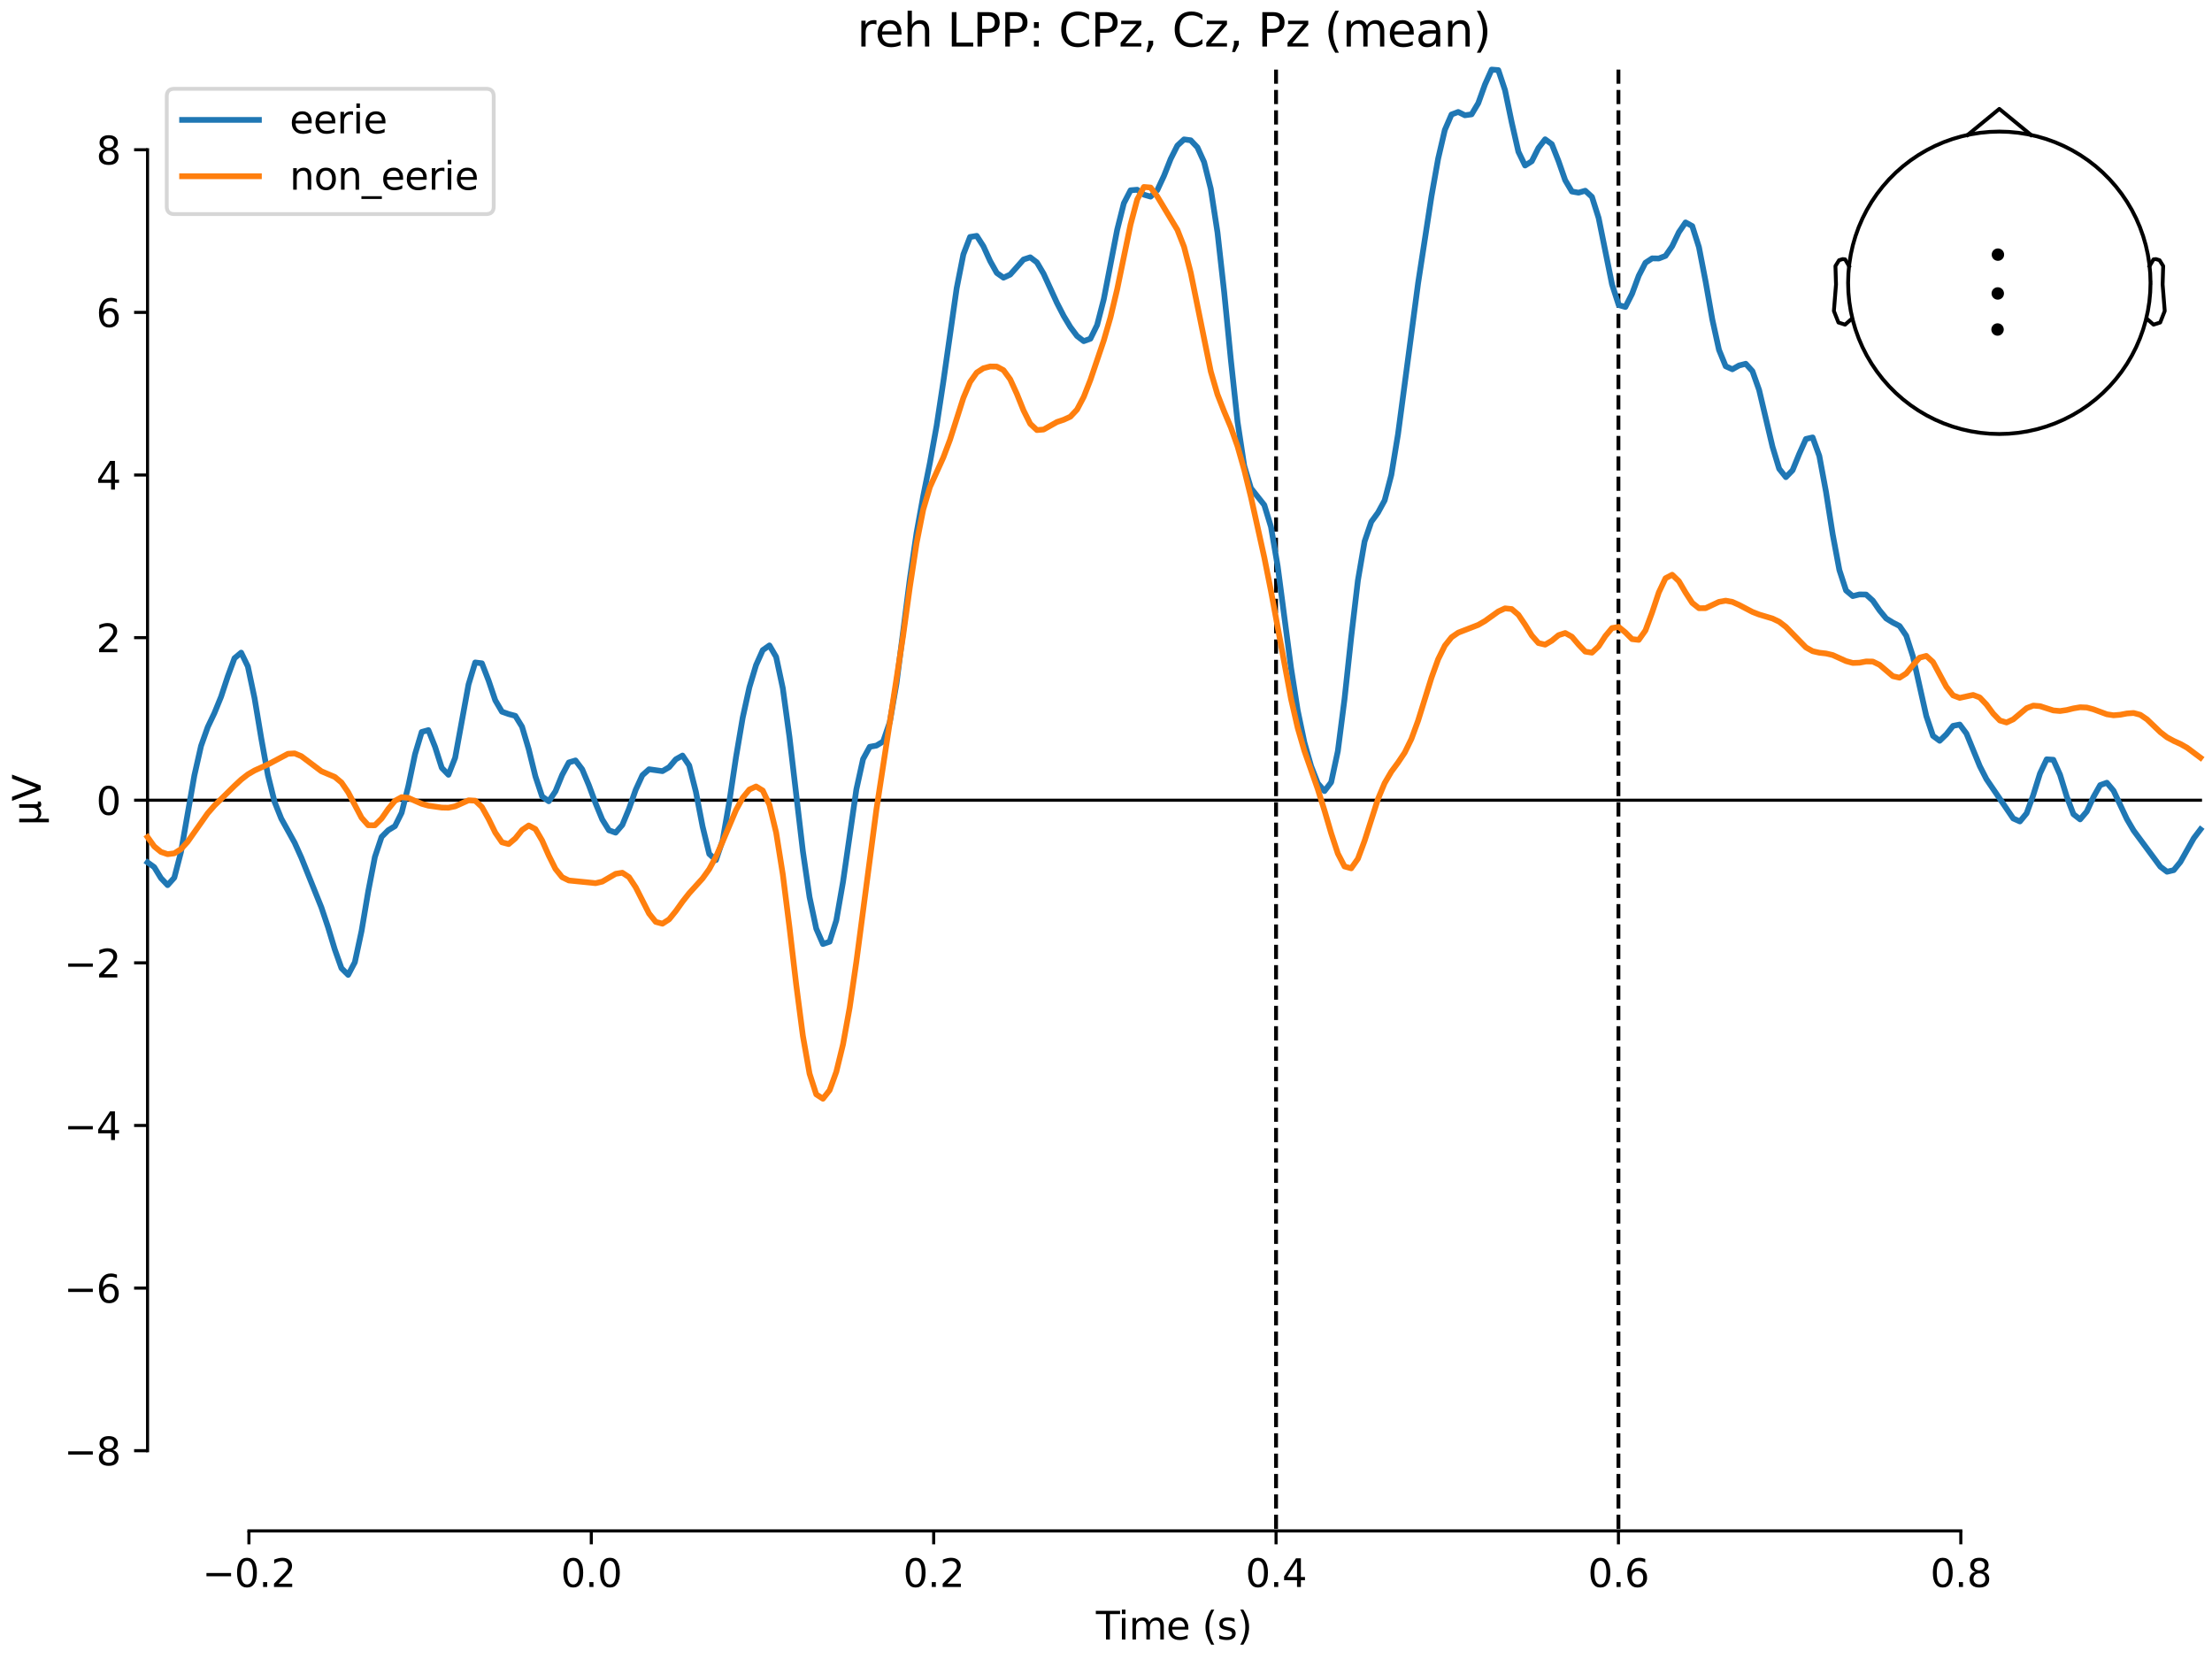 <?xml version="1.0" encoding="utf-8" standalone="no"?>
<!DOCTYPE svg PUBLIC "-//W3C//DTD SVG 1.1//EN"
  "http://www.w3.org/Graphics/SVG/1.1/DTD/svg11.dtd">
<svg xmlns:xlink="http://www.w3.org/1999/xlink" width="576pt" height="432pt" viewBox="0 0 576 432" xmlns="http://www.w3.org/2000/svg" version="1.1">
 <defs>
  <style type="text/css">*{stroke-linejoin: round; stroke-linecap: butt}</style>
 </defs>
 <g id="figure_1">
  <g id="patch_1">
   <path d="M 0 432 
L 576 432 
L 576 0 
L 0 0 
z
" style="fill: #ffffff"/>
  </g>
  <g id="axes_1">
   <g id="patch_2">
    <path d="M 38.421 398.644 
L 573 398.644 
L 573 18.118 
L 38.421 18.118 
L 38.421 398.644 
z
" style="fill: none; opacity: 0"/>
   </g>
   <g id="patch_3">
    <path d="M 38.421 377.756 
L 38.421 39.005 
" style="fill: none; stroke: #000000; stroke-width: 0.8; stroke-linejoin: miter; stroke-linecap: square"/>
   </g>
   <g id="LineCollection_1">
    <path d="M 332.282 18.118 
L 332.282 398.644 
" clip-path="url(#p456081c6bc)" style="fill: none; stroke-dasharray: 3.7,1.6; stroke-dashoffset: 0; stroke: #000000"/>
    <path d="M 421.437 18.118 
L 421.437 398.644 
" clip-path="url(#p456081c6bc)" style="fill: none; stroke-dasharray: 3.7,1.6; stroke-dashoffset: 0; stroke: #000000"/>
   </g>
   <g id="matplotlib.axis_1">
    <g id="xtick_1">
     <g id="line2d_1">
      <defs>
       <path id="mc1437bcaeb" d="M 0 0 
L 0 3.5 
" style="stroke: #000000; stroke-width: 0.8"/>
      </defs>
      <g>
       <use xlink:href="#mc1437bcaeb" x="64.819" y="398.644" style="stroke: #000000; stroke-width: 0.8"/>
      </g>
     </g>
     <g id="text_1">
      <!-- −0.2 -->
      <g transform="translate(52.677 413.242) scale(0.1 -0.1)">
       <defs>
        <path id="DejaVuSans-2212" d="M 678 2272 
L 4684 2272 
L 4684 1741 
L 678 1741 
L 678 2272 
z
" transform="scale(0.016)"/>
        <path id="DejaVuSans-30" d="M 2034 4250 
Q 1547 4250 1301 3770 
Q 1056 3291 1056 2328 
Q 1056 1369 1301 889 
Q 1547 409 2034 409 
Q 2525 409 2770 889 
Q 3016 1369 3016 2328 
Q 3016 3291 2770 3770 
Q 2525 4250 2034 4250 
z
M 2034 4750 
Q 2819 4750 3233 4129 
Q 3647 3509 3647 2328 
Q 3647 1150 3233 529 
Q 2819 -91 2034 -91 
Q 1250 -91 836 529 
Q 422 1150 422 2328 
Q 422 3509 836 4129 
Q 1250 4750 2034 4750 
z
" transform="scale(0.016)"/>
        <path id="DejaVuSans-2e" d="M 684 794 
L 1344 794 
L 1344 0 
L 684 0 
L 684 794 
z
" transform="scale(0.016)"/>
        <path id="DejaVuSans-32" d="M 1228 531 
L 3431 531 
L 3431 0 
L 469 0 
L 469 531 
Q 828 903 1448 1529 
Q 2069 2156 2228 2338 
Q 2531 2678 2651 2914 
Q 2772 3150 2772 3378 
Q 2772 3750 2511 3984 
Q 2250 4219 1831 4219 
Q 1534 4219 1204 4116 
Q 875 4013 500 3803 
L 500 4441 
Q 881 4594 1212 4672 
Q 1544 4750 1819 4750 
Q 2544 4750 2975 4387 
Q 3406 4025 3406 3419 
Q 3406 3131 3298 2873 
Q 3191 2616 2906 2266 
Q 2828 2175 2409 1742 
Q 1991 1309 1228 531 
z
" transform="scale(0.016)"/>
       </defs>
       <use xlink:href="#DejaVuSans-2212"/>
       <use xlink:href="#DejaVuSans-30" transform="translate(83.789 0)"/>
       <use xlink:href="#DejaVuSans-2e" transform="translate(147.412 0)"/>
       <use xlink:href="#DejaVuSans-32" transform="translate(179.199 0)"/>
      </g>
     </g>
    </g>
    <g id="xtick_2">
     <g id="line2d_2">
      <g>
       <use xlink:href="#mc1437bcaeb" x="153.973" y="398.644" style="stroke: #000000; stroke-width: 0.8"/>
      </g>
     </g>
     <g id="text_2">
      <!-- 0.0 -->
      <g transform="translate(146.022 413.242) scale(0.1 -0.1)">
       <use xlink:href="#DejaVuSans-30"/>
       <use xlink:href="#DejaVuSans-2e" transform="translate(63.623 0)"/>
       <use xlink:href="#DejaVuSans-30" transform="translate(95.41 0)"/>
      </g>
     </g>
    </g>
    <g id="xtick_3">
     <g id="line2d_3">
      <g>
       <use xlink:href="#mc1437bcaeb" x="243.128" y="398.644" style="stroke: #000000; stroke-width: 0.8"/>
      </g>
     </g>
     <g id="text_3">
      <!-- 0.2 -->
      <g transform="translate(235.176 413.242) scale(0.1 -0.1)">
       <use xlink:href="#DejaVuSans-30"/>
       <use xlink:href="#DejaVuSans-2e" transform="translate(63.623 0)"/>
       <use xlink:href="#DejaVuSans-32" transform="translate(95.41 0)"/>
      </g>
     </g>
    </g>
    <g id="xtick_4">
     <g id="line2d_4">
      <g>
       <use xlink:href="#mc1437bcaeb" x="332.282" y="398.644" style="stroke: #000000; stroke-width: 0.8"/>
      </g>
     </g>
     <g id="text_4">
      <!-- 0.4 -->
      <g transform="translate(324.331 413.242) scale(0.1 -0.1)">
       <defs>
        <path id="DejaVuSans-34" d="M 2419 4116 
L 825 1625 
L 2419 1625 
L 2419 4116 
z
M 2253 4666 
L 3047 4666 
L 3047 1625 
L 3713 1625 
L 3713 1100 
L 3047 1100 
L 3047 0 
L 2419 0 
L 2419 1100 
L 313 1100 
L 313 1709 
L 2253 4666 
z
" transform="scale(0.016)"/>
       </defs>
       <use xlink:href="#DejaVuSans-30"/>
       <use xlink:href="#DejaVuSans-2e" transform="translate(63.623 0)"/>
       <use xlink:href="#DejaVuSans-34" transform="translate(95.41 0)"/>
      </g>
     </g>
    </g>
    <g id="xtick_5">
     <g id="line2d_5">
      <g>
       <use xlink:href="#mc1437bcaeb" x="421.437" y="398.644" style="stroke: #000000; stroke-width: 0.8"/>
      </g>
     </g>
     <g id="text_5">
      <!-- 0.6 -->
      <g transform="translate(413.485 413.242) scale(0.1 -0.1)">
       <defs>
        <path id="DejaVuSans-36" d="M 2113 2584 
Q 1688 2584 1439 2293 
Q 1191 2003 1191 1497 
Q 1191 994 1439 701 
Q 1688 409 2113 409 
Q 2538 409 2786 701 
Q 3034 994 3034 1497 
Q 3034 2003 2786 2293 
Q 2538 2584 2113 2584 
z
M 3366 4563 
L 3366 3988 
Q 3128 4100 2886 4159 
Q 2644 4219 2406 4219 
Q 1781 4219 1451 3797 
Q 1122 3375 1075 2522 
Q 1259 2794 1537 2939 
Q 1816 3084 2150 3084 
Q 2853 3084 3261 2657 
Q 3669 2231 3669 1497 
Q 3669 778 3244 343 
Q 2819 -91 2113 -91 
Q 1303 -91 875 529 
Q 447 1150 447 2328 
Q 447 3434 972 4092 
Q 1497 4750 2381 4750 
Q 2619 4750 2861 4703 
Q 3103 4656 3366 4563 
z
" transform="scale(0.016)"/>
       </defs>
       <use xlink:href="#DejaVuSans-30"/>
       <use xlink:href="#DejaVuSans-2e" transform="translate(63.623 0)"/>
       <use xlink:href="#DejaVuSans-36" transform="translate(95.41 0)"/>
      </g>
     </g>
    </g>
    <g id="xtick_6">
     <g id="line2d_6">
      <g>
       <use xlink:href="#mc1437bcaeb" x="510.592" y="398.644" style="stroke: #000000; stroke-width: 0.8"/>
      </g>
     </g>
     <g id="text_6">
      <!-- 0.8 -->
      <g transform="translate(502.64 413.242) scale(0.1 -0.1)">
       <defs>
        <path id="DejaVuSans-38" d="M 2034 2216 
Q 1584 2216 1326 1975 
Q 1069 1734 1069 1313 
Q 1069 891 1326 650 
Q 1584 409 2034 409 
Q 2484 409 2743 651 
Q 3003 894 3003 1313 
Q 3003 1734 2745 1975 
Q 2488 2216 2034 2216 
z
M 1403 2484 
Q 997 2584 770 2862 
Q 544 3141 544 3541 
Q 544 4100 942 4425 
Q 1341 4750 2034 4750 
Q 2731 4750 3128 4425 
Q 3525 4100 3525 3541 
Q 3525 3141 3298 2862 
Q 3072 2584 2669 2484 
Q 3125 2378 3379 2068 
Q 3634 1759 3634 1313 
Q 3634 634 3220 271 
Q 2806 -91 2034 -91 
Q 1263 -91 848 271 
Q 434 634 434 1313 
Q 434 1759 690 2068 
Q 947 2378 1403 2484 
z
M 1172 3481 
Q 1172 3119 1398 2916 
Q 1625 2713 2034 2713 
Q 2441 2713 2670 2916 
Q 2900 3119 2900 3481 
Q 2900 3844 2670 4047 
Q 2441 4250 2034 4250 
Q 1625 4250 1398 4047 
Q 1172 3844 1172 3481 
z
" transform="scale(0.016)"/>
       </defs>
       <use xlink:href="#DejaVuSans-30"/>
       <use xlink:href="#DejaVuSans-2e" transform="translate(63.623 0)"/>
       <use xlink:href="#DejaVuSans-38" transform="translate(95.41 0)"/>
      </g>
     </g>
    </g>
    <g id="text_7">
     <!-- Time (s) -->
     <g transform="translate(285.381 426.92) scale(0.1 -0.1)">
      <defs>
       <path id="DejaVuSans-54" d="M -19 4666 
L 3928 4666 
L 3928 4134 
L 2272 4134 
L 2272 0 
L 1638 0 
L 1638 4134 
L -19 4134 
L -19 4666 
z
" transform="scale(0.016)"/>
       <path id="DejaVuSans-69" d="M 603 3500 
L 1178 3500 
L 1178 0 
L 603 0 
L 603 3500 
z
M 603 4863 
L 1178 4863 
L 1178 4134 
L 603 4134 
L 603 4863 
z
" transform="scale(0.016)"/>
       <path id="DejaVuSans-6d" d="M 3328 2828 
Q 3544 3216 3844 3400 
Q 4144 3584 4550 3584 
Q 5097 3584 5394 3201 
Q 5691 2819 5691 2113 
L 5691 0 
L 5113 0 
L 5113 2094 
Q 5113 2597 4934 2840 
Q 4756 3084 4391 3084 
Q 3944 3084 3684 2787 
Q 3425 2491 3425 1978 
L 3425 0 
L 2847 0 
L 2847 2094 
Q 2847 2600 2669 2842 
Q 2491 3084 2119 3084 
Q 1678 3084 1418 2786 
Q 1159 2488 1159 1978 
L 1159 0 
L 581 0 
L 581 3500 
L 1159 3500 
L 1159 2956 
Q 1356 3278 1631 3431 
Q 1906 3584 2284 3584 
Q 2666 3584 2933 3390 
Q 3200 3197 3328 2828 
z
" transform="scale(0.016)"/>
       <path id="DejaVuSans-65" d="M 3597 1894 
L 3597 1613 
L 953 1613 
Q 991 1019 1311 708 
Q 1631 397 2203 397 
Q 2534 397 2845 478 
Q 3156 559 3463 722 
L 3463 178 
Q 3153 47 2828 -22 
Q 2503 -91 2169 -91 
Q 1331 -91 842 396 
Q 353 884 353 1716 
Q 353 2575 817 3079 
Q 1281 3584 2069 3584 
Q 2775 3584 3186 3129 
Q 3597 2675 3597 1894 
z
M 3022 2063 
Q 3016 2534 2758 2815 
Q 2500 3097 2075 3097 
Q 1594 3097 1305 2825 
Q 1016 2553 972 2059 
L 3022 2063 
z
" transform="scale(0.016)"/>
       <path id="DejaVuSans-20" transform="scale(0.016)"/>
       <path id="DejaVuSans-28" d="M 1984 4856 
Q 1566 4138 1362 3434 
Q 1159 2731 1159 2009 
Q 1159 1288 1364 580 
Q 1569 -128 1984 -844 
L 1484 -844 
Q 1016 -109 783 600 
Q 550 1309 550 2009 
Q 550 2706 781 3412 
Q 1013 4119 1484 4856 
L 1984 4856 
z
" transform="scale(0.016)"/>
       <path id="DejaVuSans-73" d="M 2834 3397 
L 2834 2853 
Q 2591 2978 2328 3040 
Q 2066 3103 1784 3103 
Q 1356 3103 1142 2972 
Q 928 2841 928 2578 
Q 928 2378 1081 2264 
Q 1234 2150 1697 2047 
L 1894 2003 
Q 2506 1872 2764 1633 
Q 3022 1394 3022 966 
Q 3022 478 2636 193 
Q 2250 -91 1575 -91 
Q 1294 -91 989 -36 
Q 684 19 347 128 
L 347 722 
Q 666 556 975 473 
Q 1284 391 1588 391 
Q 1994 391 2212 530 
Q 2431 669 2431 922 
Q 2431 1156 2273 1281 
Q 2116 1406 1581 1522 
L 1381 1569 
Q 847 1681 609 1914 
Q 372 2147 372 2553 
Q 372 3047 722 3315 
Q 1072 3584 1716 3584 
Q 2034 3584 2315 3537 
Q 2597 3491 2834 3397 
z
" transform="scale(0.016)"/>
       <path id="DejaVuSans-29" d="M 513 4856 
L 1013 4856 
Q 1481 4119 1714 3412 
Q 1947 2706 1947 2009 
Q 1947 1309 1714 600 
Q 1481 -109 1013 -844 
L 513 -844 
Q 928 -128 1133 580 
Q 1338 1288 1338 2009 
Q 1338 2731 1133 3434 
Q 928 4138 513 4856 
z
" transform="scale(0.016)"/>
      </defs>
      <use xlink:href="#DejaVuSans-54"/>
      <use xlink:href="#DejaVuSans-69" transform="translate(57.959 0)"/>
      <use xlink:href="#DejaVuSans-6d" transform="translate(85.742 0)"/>
      <use xlink:href="#DejaVuSans-65" transform="translate(183.154 0)"/>
      <use xlink:href="#DejaVuSans-20" transform="translate(244.678 0)"/>
      <use xlink:href="#DejaVuSans-28" transform="translate(276.465 0)"/>
      <use xlink:href="#DejaVuSans-73" transform="translate(315.479 0)"/>
      <use xlink:href="#DejaVuSans-29" transform="translate(367.578 0)"/>
     </g>
    </g>
   </g>
   <g id="matplotlib.axis_2">
    <g id="ytick_1">
     <g id="line2d_7">
      <defs>
       <path id="me7bf191ca6" d="M 0 0 
L -3.5 0 
" style="stroke: #000000; stroke-width: 0.8"/>
      </defs>
      <g>
       <use xlink:href="#me7bf191ca6" x="38.421" y="377.756" style="stroke: #000000; stroke-width: 0.8"/>
      </g>
     </g>
     <g id="text_8">
      <!-- −8 -->
      <g transform="translate(16.678 381.556) scale(0.1 -0.1)">
       <use xlink:href="#DejaVuSans-2212"/>
       <use xlink:href="#DejaVuSans-38" transform="translate(83.789 0)"/>
      </g>
     </g>
    </g>
    <g id="ytick_2">
     <g id="line2d_8">
      <g>
       <use xlink:href="#me7bf191ca6" x="38.421" y="335.413" style="stroke: #000000; stroke-width: 0.8"/>
      </g>
     </g>
     <g id="text_9">
      <!-- −6 -->
      <g transform="translate(16.678 339.212) scale(0.1 -0.1)">
       <use xlink:href="#DejaVuSans-2212"/>
       <use xlink:href="#DejaVuSans-36" transform="translate(83.789 0)"/>
      </g>
     </g>
    </g>
    <g id="ytick_3">
     <g id="line2d_9">
      <g>
       <use xlink:href="#me7bf191ca6" x="38.421" y="293.069" style="stroke: #000000; stroke-width: 0.8"/>
      </g>
     </g>
     <g id="text_10">
      <!-- −4 -->
      <g transform="translate(16.678 296.868) scale(0.1 -0.1)">
       <use xlink:href="#DejaVuSans-2212"/>
       <use xlink:href="#DejaVuSans-34" transform="translate(83.789 0)"/>
      </g>
     </g>
    </g>
    <g id="ytick_4">
     <g id="line2d_10">
      <g>
       <use xlink:href="#me7bf191ca6" x="38.421" y="250.725" style="stroke: #000000; stroke-width: 0.8"/>
      </g>
     </g>
     <g id="text_11">
      <!-- −2 -->
      <g transform="translate(16.678 254.524) scale(0.1 -0.1)">
       <use xlink:href="#DejaVuSans-2212"/>
       <use xlink:href="#DejaVuSans-32" transform="translate(83.789 0)"/>
      </g>
     </g>
    </g>
    <g id="ytick_5">
     <g id="line2d_11">
      <g>
       <use xlink:href="#me7bf191ca6" x="38.421" y="208.381" style="stroke: #000000; stroke-width: 0.8"/>
      </g>
     </g>
     <g id="text_12">
      <!-- 0 -->
      <g transform="translate(25.058 212.18) scale(0.1 -0.1)">
       <use xlink:href="#DejaVuSans-30"/>
      </g>
     </g>
    </g>
    <g id="ytick_6">
     <g id="line2d_12">
      <g>
       <use xlink:href="#me7bf191ca6" x="38.421" y="166.037" style="stroke: #000000; stroke-width: 0.8"/>
      </g>
     </g>
     <g id="text_13">
      <!-- 2 -->
      <g transform="translate(25.058 169.836) scale(0.1 -0.1)">
       <use xlink:href="#DejaVuSans-32"/>
      </g>
     </g>
    </g>
    <g id="ytick_7">
     <g id="line2d_13">
      <g>
       <use xlink:href="#me7bf191ca6" x="38.421" y="123.693" style="stroke: #000000; stroke-width: 0.8"/>
      </g>
     </g>
     <g id="text_14">
      <!-- 4 -->
      <g transform="translate(25.058 127.492) scale(0.1 -0.1)">
       <use xlink:href="#DejaVuSans-34"/>
      </g>
     </g>
    </g>
    <g id="ytick_8">
     <g id="line2d_14">
      <g>
       <use xlink:href="#me7bf191ca6" x="38.421" y="81.349" style="stroke: #000000; stroke-width: 0.8"/>
      </g>
     </g>
     <g id="text_15">
      <!-- 6 -->
      <g transform="translate(25.058 85.149) scale(0.1 -0.1)">
       <use xlink:href="#DejaVuSans-36"/>
      </g>
     </g>
    </g>
    <g id="ytick_9">
     <g id="line2d_15">
      <g>
       <use xlink:href="#me7bf191ca6" x="38.421" y="39.005" style="stroke: #000000; stroke-width: 0.8"/>
      </g>
     </g>
     <g id="text_16">
      <!-- 8 -->
      <g transform="translate(25.058 42.805) scale(0.1 -0.1)">
       <use xlink:href="#DejaVuSans-38"/>
      </g>
     </g>
    </g>
    <g id="text_17">
     <!-- µV -->
     <g transform="translate(10.599 214.982) rotate(-90) scale(0.1 -0.1)">
      <defs>
       <path id="DejaVuSans-b5" d="M 544 -1331 
L 544 3500 
L 1119 3500 
L 1119 1325 
Q 1119 872 1334 640 
Q 1550 409 1972 409 
Q 2434 409 2667 671 
Q 2900 934 2900 1459 
L 2900 3500 
L 3475 3500 
L 3475 806 
Q 3475 619 3529 530 
Q 3584 441 3700 441 
Q 3728 441 3778 458 
Q 3828 475 3916 513 
L 3916 50 
Q 3788 -22 3673 -56 
Q 3559 -91 3450 -91 
Q 3234 -91 3106 31 
Q 2978 153 2931 403 
Q 2775 156 2548 32 
Q 2322 -91 2016 -91 
Q 1697 -91 1473 31 
Q 1250 153 1119 397 
L 1119 -1331 
L 544 -1331 
z
" transform="scale(0.016)"/>
       <path id="DejaVuSans-56" d="M 1831 0 
L 50 4666 
L 709 4666 
L 2188 738 
L 3669 4666 
L 4325 4666 
L 2547 0 
L 1831 0 
z
" transform="scale(0.016)"/>
      </defs>
      <use xlink:href="#DejaVuSans-b5"/>
      <use xlink:href="#DejaVuSans-56" transform="translate(63.623 0)"/>
     </g>
    </g>
   </g>
   <g id="patch_4">
    <path d="M 64.819 398.644 
L 510.592 398.644 
" style="fill: none; stroke: #000000; stroke-width: 0.8; stroke-linejoin: miter; stroke-linecap: square"/>
   </g>
   <g id="patch_5">
    <path d="M 38.421 208.381 
L 573 208.381 
" style="fill: none; stroke: #000000; stroke-width: 0.8; stroke-linejoin: miter; stroke-linecap: square"/>
   </g>
   <g id="text_18">
    <!-- reh LPP: CPz, Cz, Pz (mean) -->
    <g transform="translate(223.176 12.118) scale(0.12 -0.12)">
     <defs>
      <path id="DejaVuSans-72" d="M 2631 2963 
Q 2534 3019 2420 3045 
Q 2306 3072 2169 3072 
Q 1681 3072 1420 2755 
Q 1159 2438 1159 1844 
L 1159 0 
L 581 0 
L 581 3500 
L 1159 3500 
L 1159 2956 
Q 1341 3275 1631 3429 
Q 1922 3584 2338 3584 
Q 2397 3584 2469 3576 
Q 2541 3569 2628 3553 
L 2631 2963 
z
" transform="scale(0.016)"/>
      <path id="DejaVuSans-68" d="M 3513 2113 
L 3513 0 
L 2938 0 
L 2938 2094 
Q 2938 2591 2744 2837 
Q 2550 3084 2163 3084 
Q 1697 3084 1428 2787 
Q 1159 2491 1159 1978 
L 1159 0 
L 581 0 
L 581 4863 
L 1159 4863 
L 1159 2956 
Q 1366 3272 1645 3428 
Q 1925 3584 2291 3584 
Q 2894 3584 3203 3211 
Q 3513 2838 3513 2113 
z
" transform="scale(0.016)"/>
      <path id="DejaVuSans-4c" d="M 628 4666 
L 1259 4666 
L 1259 531 
L 3531 531 
L 3531 0 
L 628 0 
L 628 4666 
z
" transform="scale(0.016)"/>
      <path id="DejaVuSans-50" d="M 1259 4147 
L 1259 2394 
L 2053 2394 
Q 2494 2394 2734 2622 
Q 2975 2850 2975 3272 
Q 2975 3691 2734 3919 
Q 2494 4147 2053 4147 
L 1259 4147 
z
M 628 4666 
L 2053 4666 
Q 2838 4666 3239 4311 
Q 3641 3956 3641 3272 
Q 3641 2581 3239 2228 
Q 2838 1875 2053 1875 
L 1259 1875 
L 1259 0 
L 628 0 
L 628 4666 
z
" transform="scale(0.016)"/>
      <path id="DejaVuSans-3a" d="M 750 794 
L 1409 794 
L 1409 0 
L 750 0 
L 750 794 
z
M 750 3309 
L 1409 3309 
L 1409 2516 
L 750 2516 
L 750 3309 
z
" transform="scale(0.016)"/>
      <path id="DejaVuSans-43" d="M 4122 4306 
L 4122 3641 
Q 3803 3938 3442 4084 
Q 3081 4231 2675 4231 
Q 1875 4231 1450 3742 
Q 1025 3253 1025 2328 
Q 1025 1406 1450 917 
Q 1875 428 2675 428 
Q 3081 428 3442 575 
Q 3803 722 4122 1019 
L 4122 359 
Q 3791 134 3420 21 
Q 3050 -91 2638 -91 
Q 1578 -91 968 557 
Q 359 1206 359 2328 
Q 359 3453 968 4101 
Q 1578 4750 2638 4750 
Q 3056 4750 3426 4639 
Q 3797 4528 4122 4306 
z
" transform="scale(0.016)"/>
      <path id="DejaVuSans-7a" d="M 353 3500 
L 3084 3500 
L 3084 2975 
L 922 459 
L 3084 459 
L 3084 0 
L 275 0 
L 275 525 
L 2438 3041 
L 353 3041 
L 353 3500 
z
" transform="scale(0.016)"/>
      <path id="DejaVuSans-2c" d="M 750 794 
L 1409 794 
L 1409 256 
L 897 -744 
L 494 -744 
L 750 256 
L 750 794 
z
" transform="scale(0.016)"/>
      <path id="DejaVuSans-61" d="M 2194 1759 
Q 1497 1759 1228 1600 
Q 959 1441 959 1056 
Q 959 750 1161 570 
Q 1363 391 1709 391 
Q 2188 391 2477 730 
Q 2766 1069 2766 1631 
L 2766 1759 
L 2194 1759 
z
M 3341 1997 
L 3341 0 
L 2766 0 
L 2766 531 
Q 2569 213 2275 61 
Q 1981 -91 1556 -91 
Q 1019 -91 701 211 
Q 384 513 384 1019 
Q 384 1609 779 1909 
Q 1175 2209 1959 2209 
L 2766 2209 
L 2766 2266 
Q 2766 2663 2505 2880 
Q 2244 3097 1772 3097 
Q 1472 3097 1187 3025 
Q 903 2953 641 2809 
L 641 3341 
Q 956 3463 1253 3523 
Q 1550 3584 1831 3584 
Q 2591 3584 2966 3190 
Q 3341 2797 3341 1997 
z
" transform="scale(0.016)"/>
      <path id="DejaVuSans-6e" d="M 3513 2113 
L 3513 0 
L 2938 0 
L 2938 2094 
Q 2938 2591 2744 2837 
Q 2550 3084 2163 3084 
Q 1697 3084 1428 2787 
Q 1159 2491 1159 1978 
L 1159 0 
L 581 0 
L 581 3500 
L 1159 3500 
L 1159 2956 
Q 1366 3272 1645 3428 
Q 1925 3584 2291 3584 
Q 2894 3584 3203 3211 
Q 3513 2838 3513 2113 
z
" transform="scale(0.016)"/>
     </defs>
     <use xlink:href="#DejaVuSans-72"/>
     <use xlink:href="#DejaVuSans-65" transform="translate(38.863 0)"/>
     <use xlink:href="#DejaVuSans-68" transform="translate(100.387 0)"/>
     <use xlink:href="#DejaVuSans-20" transform="translate(163.766 0)"/>
     <use xlink:href="#DejaVuSans-4c" transform="translate(195.553 0)"/>
     <use xlink:href="#DejaVuSans-50" transform="translate(251.266 0)"/>
     <use xlink:href="#DejaVuSans-50" transform="translate(311.568 0)"/>
     <use xlink:href="#DejaVuSans-3a" transform="translate(371.871 0)"/>
     <use xlink:href="#DejaVuSans-20" transform="translate(405.562 0)"/>
     <use xlink:href="#DejaVuSans-43" transform="translate(437.35 0)"/>
     <use xlink:href="#DejaVuSans-50" transform="translate(507.174 0)"/>
     <use xlink:href="#DejaVuSans-7a" transform="translate(567.477 0)"/>
     <use xlink:href="#DejaVuSans-2c" transform="translate(619.967 0)"/>
     <use xlink:href="#DejaVuSans-20" transform="translate(651.754 0)"/>
     <use xlink:href="#DejaVuSans-43" transform="translate(683.541 0)"/>
     <use xlink:href="#DejaVuSans-7a" transform="translate(753.365 0)"/>
     <use xlink:href="#DejaVuSans-2c" transform="translate(805.855 0)"/>
     <use xlink:href="#DejaVuSans-20" transform="translate(837.643 0)"/>
     <use xlink:href="#DejaVuSans-50" transform="translate(869.43 0)"/>
     <use xlink:href="#DejaVuSans-7a" transform="translate(929.732 0)"/>
     <use xlink:href="#DejaVuSans-20" transform="translate(982.223 0)"/>
     <use xlink:href="#DejaVuSans-28" transform="translate(1014.01 0)"/>
     <use xlink:href="#DejaVuSans-6d" transform="translate(1053.023 0)"/>
     <use xlink:href="#DejaVuSans-65" transform="translate(1150.436 0)"/>
     <use xlink:href="#DejaVuSans-61" transform="translate(1211.959 0)"/>
     <use xlink:href="#DejaVuSans-6e" transform="translate(1273.238 0)"/>
     <use xlink:href="#DejaVuSans-29" transform="translate(1336.617 0)"/>
    </g>
   </g>
   <g id="legend_1">
    <g id="patch_6">
     <path d="M 45.421 55.753 
L 126.563 55.753 
Q 128.563 55.753 128.563 53.753 
L 128.563 25.118 
Q 128.563 23.118 126.563 23.118 
L 45.421 23.118 
Q 43.421 23.118 43.421 25.118 
L 43.421 53.753 
Q 43.421 55.753 45.421 55.753 
z
" style="fill: #ffffff; opacity: 0.8; stroke: #cccccc; stroke-linejoin: miter"/>
    </g>
    <g id="line2d_16">
     <path d="M 47.421 31.217 
L 57.421 31.217 
L 67.421 31.217 
" style="fill: none; stroke: #1f77b4; stroke-width: 1.5; stroke-linecap: square"/>
    </g>
    <g id="text_19">
     <!-- eerie -->
     <g transform="translate(75.421 34.717) scale(0.1 -0.1)">
      <use xlink:href="#DejaVuSans-65"/>
      <use xlink:href="#DejaVuSans-65" transform="translate(61.523 0)"/>
      <use xlink:href="#DejaVuSans-72" transform="translate(123.047 0)"/>
      <use xlink:href="#DejaVuSans-69" transform="translate(164.16 0)"/>
      <use xlink:href="#DejaVuSans-65" transform="translate(191.943 0)"/>
     </g>
    </g>
    <g id="line2d_17">
     <path d="M 47.421 45.895 
L 57.421 45.895 
L 67.421 45.895 
" style="fill: none; stroke: #ff7f0e; stroke-width: 1.5; stroke-linecap: square"/>
    </g>
    <g id="text_20">
     <!-- non_eerie -->
     <g transform="translate(75.421 49.395) scale(0.1 -0.1)">
      <defs>
       <path id="DejaVuSans-6f" d="M 1959 3097 
Q 1497 3097 1228 2736 
Q 959 2375 959 1747 
Q 959 1119 1226 758 
Q 1494 397 1959 397 
Q 2419 397 2687 759 
Q 2956 1122 2956 1747 
Q 2956 2369 2687 2733 
Q 2419 3097 1959 3097 
z
M 1959 3584 
Q 2709 3584 3137 3096 
Q 3566 2609 3566 1747 
Q 3566 888 3137 398 
Q 2709 -91 1959 -91 
Q 1206 -91 779 398 
Q 353 888 353 1747 
Q 353 2609 779 3096 
Q 1206 3584 1959 3584 
z
" transform="scale(0.016)"/>
       <path id="DejaVuSans-5f" d="M 3263 -1063 
L 3263 -1509 
L -63 -1509 
L -63 -1063 
L 3263 -1063 
z
" transform="scale(0.016)"/>
      </defs>
      <use xlink:href="#DejaVuSans-6e"/>
      <use xlink:href="#DejaVuSans-6f" transform="translate(63.379 0)"/>
      <use xlink:href="#DejaVuSans-6e" transform="translate(124.561 0)"/>
      <use xlink:href="#DejaVuSans-5f" transform="translate(187.939 0)"/>
      <use xlink:href="#DejaVuSans-65" transform="translate(237.939 0)"/>
      <use xlink:href="#DejaVuSans-65" transform="translate(299.463 0)"/>
      <use xlink:href="#DejaVuSans-72" transform="translate(360.986 0)"/>
      <use xlink:href="#DejaVuSans-69" transform="translate(402.1 0)"/>
      <use xlink:href="#DejaVuSans-65" transform="translate(429.883 0)"/>
     </g>
    </g>
   </g>
   <g id="line2d_18">
    <path d="M 38.421 224.555 
L 40.162 225.797 
L 41.903 228.647 
L 43.644 230.489 
L 45.386 228.55 
L 47.127 221.842 
L 50.61 201.931 
L 52.351 194.246 
L 54.092 189.335 
L 55.834 185.677 
L 57.575 181.412 
L 59.316 176.117 
L 61.057 171.401 
L 62.799 169.944 
L 64.54 173.535 
L 66.281 181.77 
L 68.023 192.216 
L 69.764 201.847 
L 71.505 208.821 
L 73.247 213.172 
L 76.729 219.457 
L 78.47 223.32 
L 83.694 236.299 
L 85.436 241.479 
L 87.177 247.224 
L 88.918 252.126 
L 90.66 253.857 
L 92.401 250.573 
L 94.142 242.481 
L 95.883 232.132 
L 97.625 223.134 
L 99.366 217.929 
L 101.107 216.18 
L 102.849 215.123 
L 104.59 211.629 
L 106.331 204.68 
L 108.073 196.393 
L 109.814 190.599 
L 111.555 190.119 
L 113.296 194.496 
L 115.038 199.948 
L 116.779 201.75 
L 118.52 197.316 
L 122.003 178.231 
L 123.744 172.506 
L 125.486 172.725 
L 127.227 177.212 
L 128.968 182.352 
L 130.709 185.325 
L 132.451 185.938 
L 134.192 186.404 
L 135.933 189.231 
L 137.675 195.082 
L 139.416 202.152 
L 141.157 207.384 
L 142.899 208.644 
L 144.64 206.061 
L 146.381 201.789 
L 148.122 198.544 
L 149.864 198.014 
L 151.605 200.327 
L 153.346 204.477 
L 155.088 209.182 
L 156.829 213.394 
L 158.57 216.204 
L 160.312 216.82 
L 162.053 214.814 
L 163.794 210.6 
L 165.535 205.666 
L 167.277 201.872 
L 169.018 200.313 
L 172.501 200.8 
L 174.242 199.776 
L 175.983 197.72 
L 177.725 196.742 
L 179.466 199.322 
L 181.207 206.169 
L 182.948 215.205 
L 184.69 222.369 
L 186.431 223.965 
L 188.172 218.834 
L 189.914 208.771 
L 191.655 197.174 
L 193.396 186.884 
L 195.138 178.969 
L 196.879 173.187 
L 198.62 169.292 
L 200.361 168.066 
L 202.103 171.051 
L 203.844 179.227 
L 205.585 191.989 
L 209.068 221.677 
L 210.809 233.628 
L 212.551 241.816 
L 214.292 245.818 
L 216.033 245.215 
L 217.774 239.66 
L 219.516 229.659 
L 222.998 205.548 
L 224.74 197.661 
L 226.481 194.466 
L 228.222 194.152 
L 229.964 193.083 
L 231.705 188.025 
L 233.446 177.983 
L 236.929 150.709 
L 238.67 138.768 
L 240.411 129.147 
L 242.153 120.484 
L 243.894 110.88 
L 245.635 99.429 
L 249.118 75.048 
L 250.859 66.241 
L 252.6 61.704 
L 254.342 61.418 
L 256.083 64.138 
L 257.824 67.959 
L 259.566 71.075 
L 261.307 72.306 
L 263.048 71.507 
L 266.531 67.572 
L 268.272 67.002 
L 270.013 68.326 
L 271.755 71.287 
L 275.237 78.889 
L 276.979 82.268 
L 278.72 85.157 
L 280.461 87.501 
L 282.203 88.836 
L 283.944 88.202 
L 285.685 84.645 
L 287.427 77.89 
L 290.909 59.833 
L 292.65 52.92 
L 294.392 49.55 
L 296.133 49.407 
L 297.874 50.693 
L 299.616 51.204 
L 301.357 49.52 
L 303.098 45.784 
L 304.84 41.385 
L 306.581 37.917 
L 308.322 36.301 
L 310.063 36.529 
L 311.805 38.37 
L 313.546 42.198 
L 315.287 49.175 
L 317.029 60.498 
L 318.77 76.043 
L 320.511 93.671 
L 322.253 109.828 
L 323.994 121.285 
L 325.735 127.115 
L 329.218 131.502 
L 330.959 137.191 
L 332.7 147.393 
L 336.183 173.903 
L 337.924 185.023 
L 339.666 193.344 
L 341.407 199.486 
L 343.148 203.956 
L 344.889 205.989 
L 346.631 203.707 
L 348.372 195.594 
L 350.113 182.038 
L 351.855 165.865 
L 353.596 151.147 
L 355.337 140.991 
L 357.079 135.881 
L 358.82 133.498 
L 360.561 130.301 
L 362.302 123.651 
L 364.044 113.047 
L 369.268 73.766 
L 372.75 51.119 
L 374.492 41.309 
L 376.233 33.83 
L 377.974 29.809 
L 379.715 29.154 
L 381.457 30.015 
L 383.198 29.776 
L 384.939 26.857 
L 386.681 22.009 
L 388.422 18.118 
L 390.163 18.255 
L 391.905 23.482 
L 393.646 31.866 
L 395.387 39.507 
L 397.128 43.1 
L 398.87 41.996 
L 400.611 38.523 
L 402.352 36.272 
L 404.094 37.545 
L 405.835 41.95 
L 407.576 46.929 
L 409.318 49.868 
L 411.059 50.171 
L 412.8 49.663 
L 414.541 51.266 
L 416.283 56.77 
L 419.765 74.036 
L 421.507 79.435 
L 423.248 79.934 
L 424.989 76.494 
L 426.731 71.788 
L 428.472 68.417 
L 430.213 67.278 
L 431.954 67.31 
L 433.696 66.63 
L 435.437 64.108 
L 437.178 60.465 
L 438.92 57.919 
L 440.661 58.865 
L 442.402 64.36 
L 444.144 73.339 
L 445.885 83.202 
L 447.626 91.112 
L 449.367 95.37 
L 451.109 96.16 
L 452.85 95.172 
L 454.591 94.724 
L 456.333 96.65 
L 458.074 101.561 
L 461.557 116.324 
L 463.298 122.072 
L 465.039 124.248 
L 466.78 122.463 
L 468.522 118.187 
L 470.263 114.306 
L 472.004 113.903 
L 473.746 118.72 
L 475.487 128.067 
L 477.228 139.128 
L 478.97 148.434 
L 480.711 153.761 
L 482.452 155.22 
L 484.193 154.792 
L 485.935 154.82 
L 487.676 156.402 
L 489.417 158.922 
L 491.159 161.043 
L 492.9 162.113 
L 494.641 163.003 
L 496.383 165.533 
L 498.124 170.934 
L 501.606 186.453 
L 503.348 191.614 
L 505.089 192.901 
L 506.83 191.21 
L 508.572 189.016 
L 510.313 188.667 
L 512.054 191.009 
L 515.537 199.503 
L 517.278 202.905 
L 524.243 213.132 
L 525.985 213.901 
L 527.726 211.789 
L 529.467 206.995 
L 531.209 201.423 
L 532.95 197.729 
L 534.691 197.838 
L 536.432 201.749 
L 538.174 207.426 
L 539.915 212.005 
L 541.656 213.367 
L 543.398 211.309 
L 545.139 207.527 
L 546.88 204.44 
L 548.622 203.82 
L 550.363 205.898 
L 553.845 213.298 
L 555.587 216.268 
L 562.552 225.677 
L 564.293 227.001 
L 566.035 226.584 
L 567.776 224.45 
L 571.258 218.272 
L 573 215.976 
L 573 215.976 
" style="fill: none; stroke: #1f77b4; stroke-width: 1.5; stroke-linecap: square"/>
   </g>
   <g id="line2d_19">
    <path d="M 38.421 217.974 
L 40.162 220.402 
L 41.903 221.832 
L 43.644 222.426 
L 45.386 222.206 
L 47.127 221.111 
L 48.868 219.185 
L 54.092 211.765 
L 55.834 209.779 
L 61.057 204.631 
L 62.799 203.007 
L 64.54 201.65 
L 66.281 200.636 
L 69.764 199.06 
L 74.988 196.288 
L 76.729 196.183 
L 78.47 196.911 
L 83.694 200.838 
L 87.177 202.308 
L 88.918 203.757 
L 90.66 206.306 
L 94.142 212.922 
L 95.883 214.892 
L 97.625 214.9 
L 99.366 213.152 
L 101.107 210.632 
L 102.849 208.527 
L 104.59 207.578 
L 106.331 207.767 
L 109.814 209.308 
L 111.555 209.796 
L 115.038 210.29 
L 116.779 210.328 
L 118.52 209.965 
L 122.003 208.399 
L 123.744 208.497 
L 125.486 210.142 
L 127.227 213.252 
L 128.968 216.803 
L 130.709 219.328 
L 132.451 219.796 
L 134.192 218.316 
L 135.933 216.147 
L 137.675 214.957 
L 139.416 215.875 
L 141.157 218.848 
L 142.899 222.772 
L 144.64 226.257 
L 146.381 228.421 
L 148.122 229.272 
L 155.088 229.974 
L 156.829 229.569 
L 160.312 227.54 
L 162.053 227.259 
L 163.794 228.401 
L 165.535 231.038 
L 169.018 237.889 
L 170.759 240.058 
L 172.501 240.524 
L 174.242 239.387 
L 175.983 237.237 
L 177.725 234.799 
L 179.466 232.587 
L 182.948 228.742 
L 184.69 226.314 
L 186.431 223.088 
L 188.172 219.143 
L 191.655 210.942 
L 193.396 207.741 
L 195.138 205.596 
L 196.879 204.796 
L 198.62 205.853 
L 200.361 209.576 
L 202.103 216.778 
L 203.844 227.702 
L 205.585 241.532 
L 207.327 256.359 
L 209.068 269.738 
L 210.809 279.599 
L 212.551 284.975 
L 214.292 286.108 
L 216.033 283.892 
L 217.774 279.099 
L 219.516 271.963 
L 221.257 262.363 
L 222.998 250.423 
L 228.222 210.76 
L 235.187 165.393 
L 236.929 152.825 
L 238.67 141.451 
L 240.411 132.68 
L 242.153 126.821 
L 245.635 119.137 
L 247.377 114.515 
L 250.859 103.62 
L 252.6 99.477 
L 254.342 97.021 
L 256.083 95.886 
L 257.824 95.432 
L 259.566 95.46 
L 261.307 96.383 
L 263.048 98.761 
L 264.79 102.571 
L 266.531 106.892 
L 268.272 110.353 
L 270.013 111.989 
L 271.755 111.845 
L 275.237 109.888 
L 276.979 109.305 
L 278.72 108.508 
L 280.461 106.652 
L 282.203 103.351 
L 283.944 98.914 
L 287.427 88.642 
L 289.168 82.624 
L 290.909 75.337 
L 294.392 58.473 
L 296.133 51.933 
L 297.874 48.683 
L 299.616 48.831 
L 301.357 51.171 
L 306.581 59.837 
L 308.322 64.27 
L 310.063 71.001 
L 315.287 96.741 
L 317.029 102.713 
L 318.77 107.159 
L 320.511 111.289 
L 322.253 116.217 
L 323.994 122.338 
L 325.735 129.409 
L 329.218 145.146 
L 330.959 153.894 
L 336.183 181.989 
L 337.924 189.565 
L 339.666 195.547 
L 343.148 205.486 
L 344.889 211.031 
L 346.631 216.96 
L 348.372 222.262 
L 350.113 225.622 
L 351.855 226.106 
L 353.596 223.623 
L 355.337 218.939 
L 358.82 208.077 
L 360.561 203.921 
L 362.302 200.941 
L 364.044 198.58 
L 365.785 195.978 
L 367.526 192.416 
L 369.268 187.661 
L 372.75 176.478 
L 374.492 171.658 
L 376.233 168.138 
L 377.974 165.946 
L 379.715 164.744 
L 384.939 162.72 
L 386.681 161.712 
L 390.163 159.219 
L 391.905 158.414 
L 393.646 158.595 
L 395.387 160.082 
L 397.128 162.651 
L 398.87 165.474 
L 400.611 167.453 
L 402.352 167.862 
L 404.094 166.839 
L 405.835 165.405 
L 407.576 164.834 
L 409.318 165.796 
L 411.059 167.85 
L 412.8 169.675 
L 414.541 169.951 
L 416.283 168.309 
L 418.024 165.636 
L 419.765 163.547 
L 421.507 163.253 
L 423.248 164.681 
L 424.989 166.427 
L 426.731 166.624 
L 428.472 164.169 
L 430.213 159.471 
L 431.954 154.255 
L 433.696 150.578 
L 435.437 149.663 
L 437.178 151.34 
L 438.92 154.311 
L 440.661 156.991 
L 442.402 158.376 
L 444.144 158.359 
L 447.626 156.722 
L 449.367 156.412 
L 451.109 156.737 
L 452.85 157.517 
L 456.333 159.344 
L 458.074 160.019 
L 461.557 161.063 
L 463.298 161.894 
L 465.039 163.23 
L 470.263 168.586 
L 472.004 169.566 
L 473.746 169.966 
L 475.487 170.162 
L 477.228 170.571 
L 480.711 172.149 
L 482.452 172.628 
L 484.193 172.566 
L 485.935 172.243 
L 487.676 172.27 
L 489.417 173.111 
L 492.9 176.079 
L 494.641 176.47 
L 496.383 175.36 
L 498.124 173.209 
L 499.865 171.254 
L 501.606 170.793 
L 503.348 172.391 
L 506.83 178.841 
L 508.572 181.078 
L 510.313 181.727 
L 513.796 180.963 
L 515.537 181.624 
L 517.278 183.465 
L 519.019 185.811 
L 520.761 187.614 
L 522.502 188.131 
L 524.243 187.317 
L 527.726 184.4 
L 529.467 183.738 
L 531.209 183.883 
L 534.691 184.997 
L 536.432 185.148 
L 538.174 184.892 
L 539.915 184.463 
L 541.656 184.169 
L 543.398 184.238 
L 545.139 184.707 
L 548.622 185.996 
L 550.363 186.259 
L 552.104 186.117 
L 553.845 185.785 
L 555.587 185.663 
L 557.328 186.131 
L 559.069 187.311 
L 562.552 190.654 
L 564.293 191.996 
L 566.035 192.932 
L 567.776 193.724 
L 569.517 194.703 
L 573 197.304 
L 573 197.304 
" style="fill: none; stroke: #ff7f0e; stroke-width: 1.5; stroke-linecap: square"/>
   </g>
  </g>
  <g id="axes_2">
   <g id="PathCollection_1">
    <defs>
     <path id="C0_0_04ac569862" d="M 0 1.118 
C 0.297 1.118 0.581 1 0.791 0.791 
C 1 0.581 1.118 0.297 1.118 -0 
C 1.118 -0.297 1 -0.581 0.791 -0.791 
C 0.581 -1 0.297 -1.118 0 -1.118 
C -0.297 -1.118 -0.581 -1 -0.791 -0.791 
C -1 -0.581 -1.118 -0.297 -1.118 0 
C -1.118 0.297 -1 0.581 -0.791 0.791 
C -0.581 1 -0.297 1.118 0 1.118 
z
"/>
    </defs>
    <g clip-path="url(#p14ad3c31ee)">
     <use xlink:href="#C0_0_04ac569862" x="520.215" y="76.415" style="stroke: #000000"/>
    </g>
    <g clip-path="url(#p14ad3c31ee)">
     <use xlink:href="#C0_0_04ac569862" x="520.158" y="85.804" style="stroke: #000000"/>
    </g>
    <g clip-path="url(#p14ad3c31ee)">
     <use xlink:href="#C0_0_04ac569862" x="520.253" y="66.304" style="stroke: #000000"/>
    </g>
   </g>
   <g id="matplotlib.axis_3"/>
   <g id="matplotlib.axis_4"/>
   <g id="line2d_20">
    <path d="M 559.991 73.637 
L 559.913 71.165 
L 559.681 68.702 
L 559.294 66.259 
L 558.754 63.845 
L 558.064 61.47 
L 557.226 59.143 
L 556.244 56.873 
L 555.121 54.669 
L 553.862 52.54 
L 552.471 50.494 
L 550.955 48.539 
L 549.32 46.684 
L 547.571 44.935 
L 545.715 43.299 
L 543.761 41.783 
L 541.715 40.393 
L 539.586 39.134 
L 537.382 38.011 
L 535.112 37.028 
L 532.785 36.191 
L 530.409 35.5 
L 527.995 34.961 
L 525.552 34.574 
L 523.09 34.341 
L 520.618 34.263 
L 518.145 34.341 
L 515.683 34.574 
L 513.24 34.961 
L 510.826 35.5 
L 508.451 36.191 
L 506.123 37.028 
L 503.853 38.011 
L 501.649 39.134 
L 499.52 40.393 
L 497.474 41.783 
L 495.52 43.299 
L 493.665 44.935 
L 491.916 46.684 
L 490.28 48.539 
L 488.764 50.494 
L 487.373 52.54 
L 486.114 54.669 
L 484.991 56.873 
L 484.009 59.143 
L 483.171 61.47 
L 482.481 63.845 
L 481.941 66.259 
L 481.555 68.702 
L 481.322 71.165 
L 481.244 73.637 
L 481.322 76.109 
L 481.555 78.572 
L 481.941 81.015 
L 482.481 83.429 
L 483.171 85.804 
L 484.009 88.131 
L 484.991 90.401 
L 486.114 92.605 
L 487.373 94.734 
L 488.764 96.78 
L 490.28 98.735 
L 491.916 100.59 
L 493.665 102.339 
L 495.52 103.975 
L 497.474 105.491 
L 499.52 106.881 
L 501.649 108.14 
L 503.853 109.263 
L 506.123 110.246 
L 508.451 111.084 
L 510.826 111.774 
L 513.24 112.313 
L 515.683 112.7 
L 518.145 112.933 
L 520.618 113.011 
L 523.09 112.933 
L 525.552 112.7 
L 527.995 112.313 
L 530.409 111.774 
L 532.785 111.084 
L 535.112 110.246 
L 537.382 109.263 
L 539.586 108.14 
L 541.715 106.881 
L 543.761 105.491 
L 545.715 103.975 
L 547.571 102.339 
L 549.32 100.59 
L 550.955 98.735 
L 552.471 96.78 
L 553.862 94.734 
L 555.121 92.605 
L 556.244 90.401 
L 557.226 88.131 
L 558.064 85.804 
L 558.754 83.429 
L 559.294 81.015 
L 559.681 78.572 
L 559.913 76.109 
L 559.991 73.637 
" style="fill: none; stroke: #000000; stroke-linecap: square"/>
   </g>
   <g id="line2d_21">
    <path d="M 512.371 35.137 
L 520.618 28.357 
L 528.864 35.137 
" style="fill: none; stroke: #000000; stroke-linecap: square"/>
   </g>
   <g id="line2d_22">
    <path d="M 481.48 69.267 
L 480.457 67.534 
L 479.827 67.471 
L 478.89 67.762 
L 477.945 69.267 
L 478.094 74.07 
L 477.543 80.976 
L 478.724 83.977 
L 480.457 84.536 
L 482.11 83.079 
" style="fill: none; stroke: #000000; stroke-linecap: square"/>
   </g>
   <g id="line2d_23">
    <path d="M 559.755 69.267 
L 560.779 67.534 
L 561.409 67.471 
L 562.346 67.762 
L 563.291 69.267 
L 563.141 74.07 
L 563.692 80.976 
L 562.511 83.977 
L 560.779 84.536 
L 559.125 83.079 
" style="fill: none; stroke: #000000; stroke-linecap: square"/>
   </g>
  </g>
 </g>
 <defs>
  <clipPath id="p456081c6bc">
   <rect x="38.421" y="18.118" width="534.579" height="380.525"/>
  </clipPath>
  <clipPath id="p14ad3c31ee">
   <rect x="473.235" y="24.125" width="94.764" height="93.118"/>
  </clipPath>
 </defs>
</svg>
